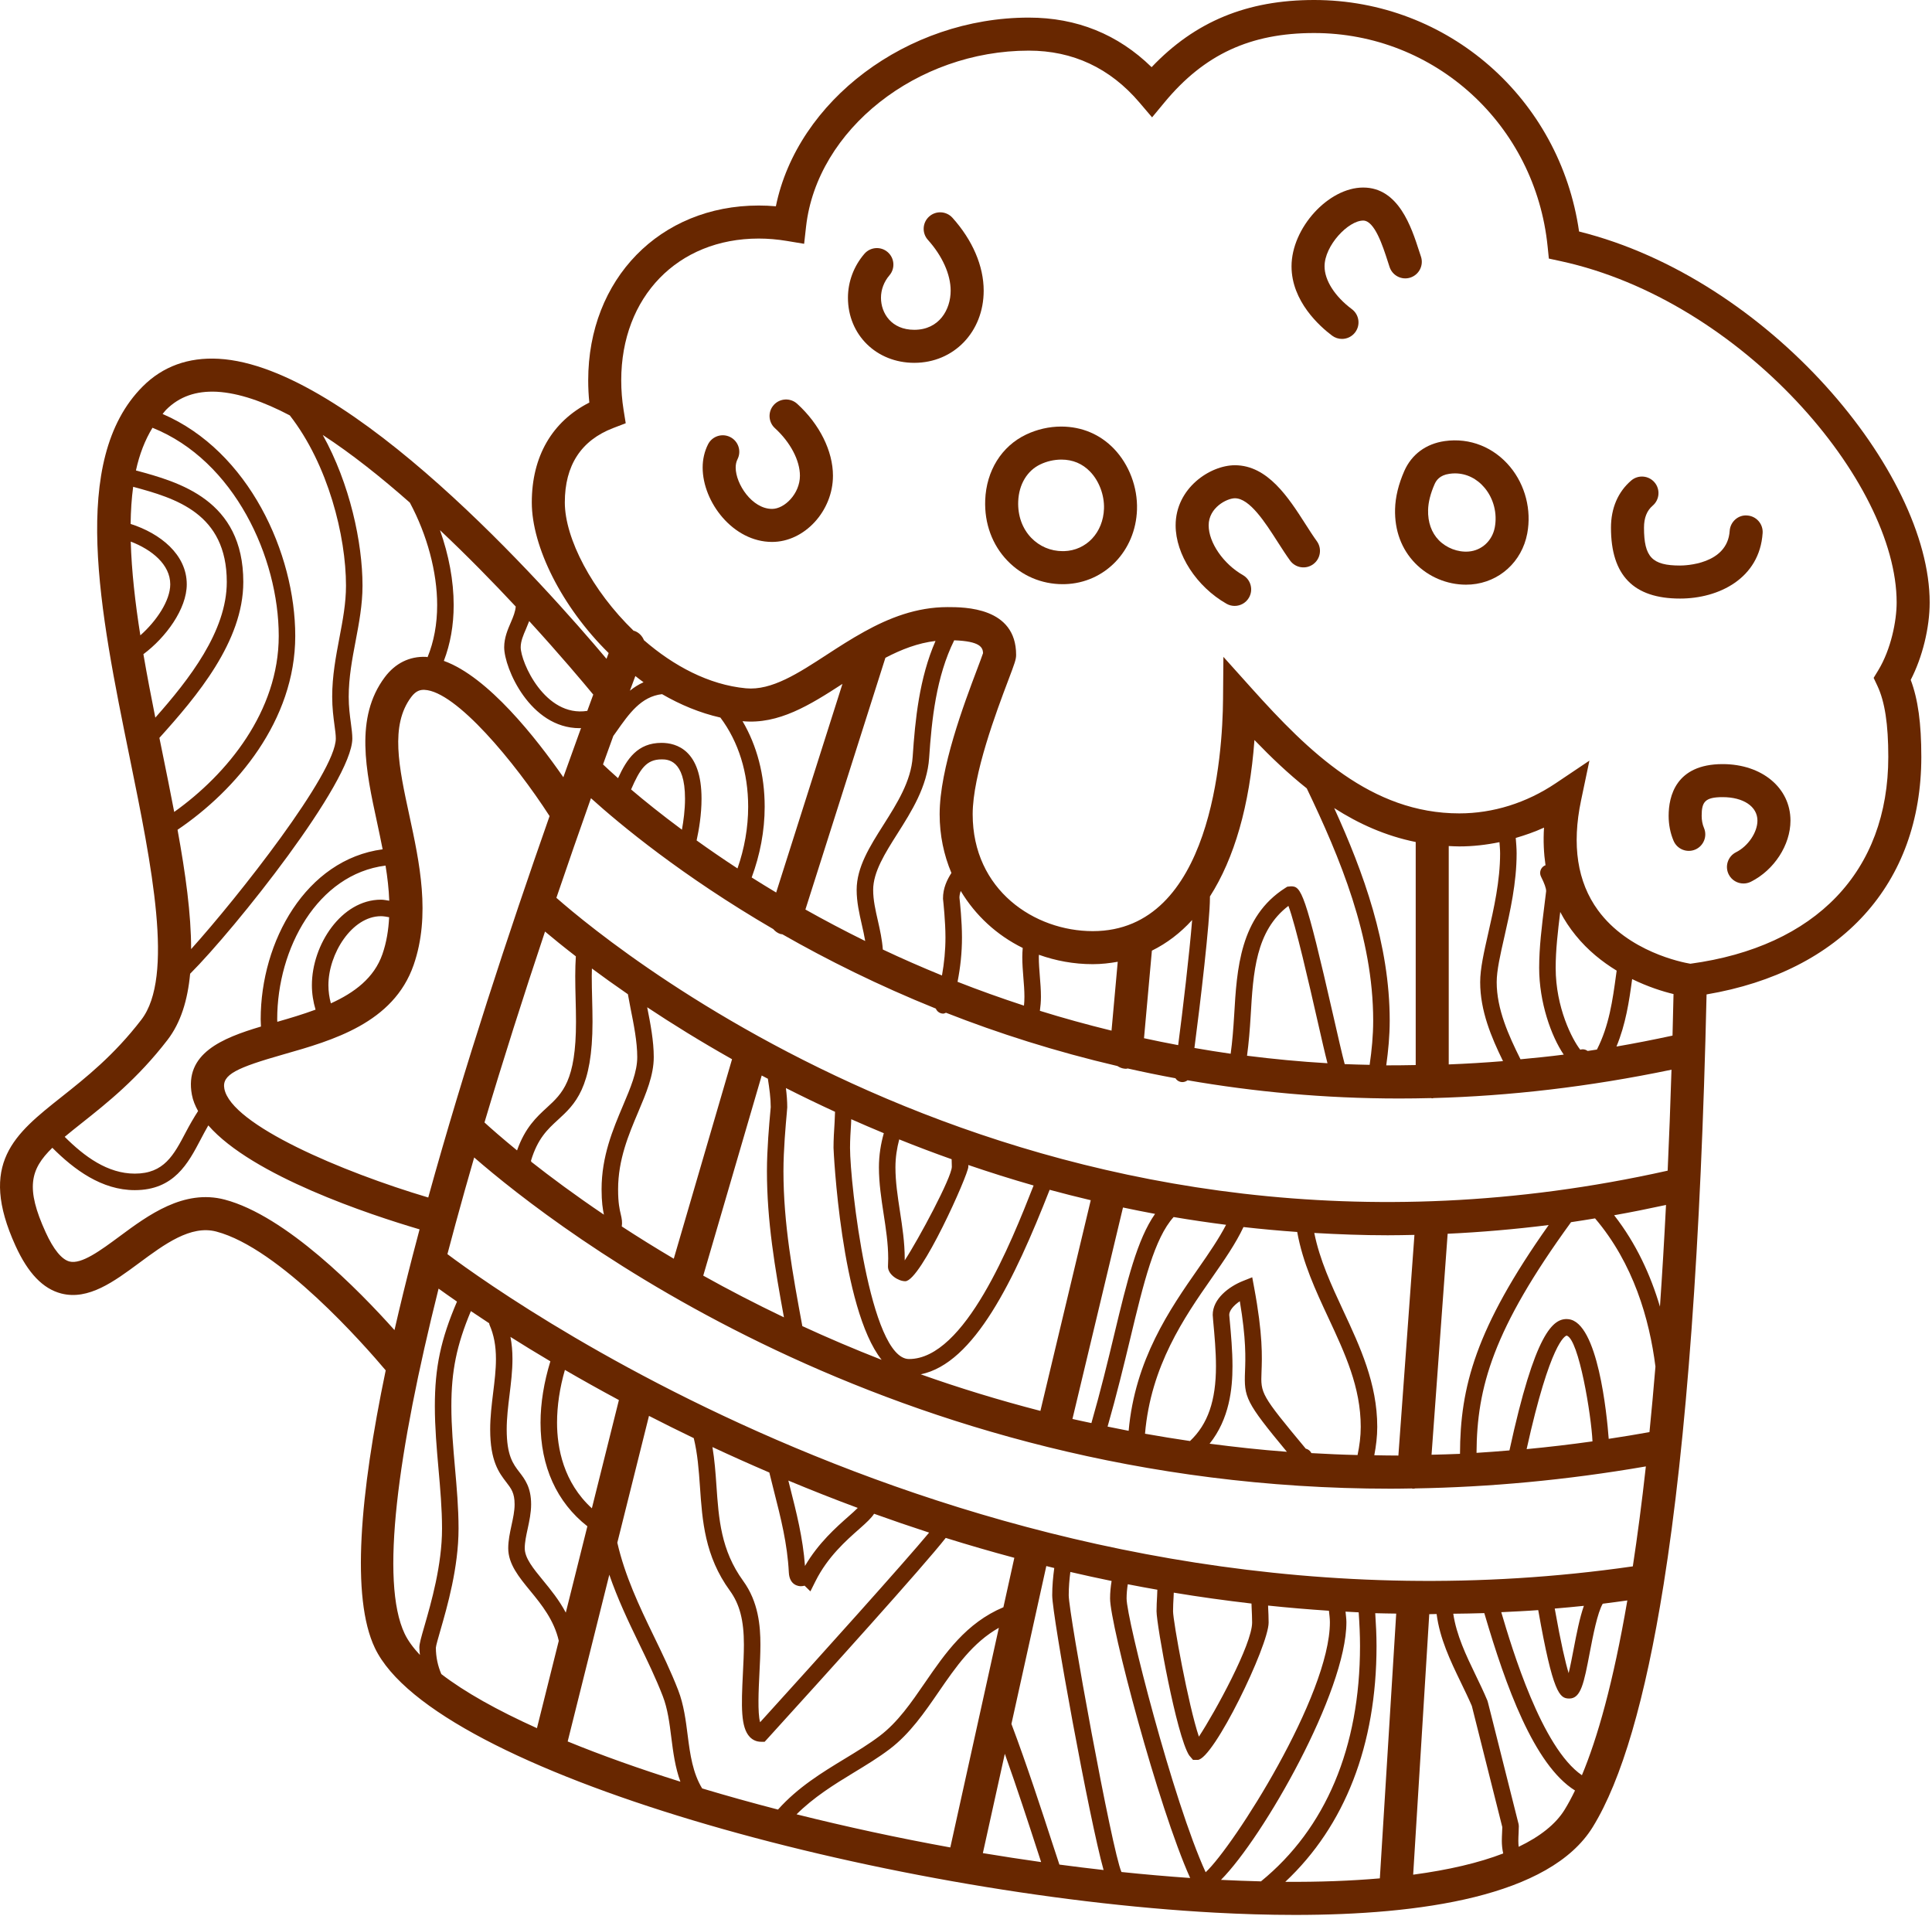<?xml version="1.0" encoding="UTF-8" standalone="no"?>
<!DOCTYPE svg PUBLIC "-//W3C//DTD SVG 1.1//EN" "http://www.w3.org/Graphics/SVG/1.1/DTD/svg11.dtd">
<svg width="100%" height="100%" viewBox="0 0 117 116" version="1.1" xmlns="http://www.w3.org/2000/svg" xmlns:xlink="http://www.w3.org/1999/xlink" xml:space="preserve" xmlns:serif="http://www.serif.com/" style="fill-rule:evenodd;clip-rule:evenodd;stroke-linejoin:round;stroke-miterlimit:1.414;">
    <g transform="matrix(1,0,0,1,-52.238,-9.944)">
        <g transform="matrix(1,0,0,1,165.933,84.364)">
            <path d="M0,-32.888C0.449,-31.933 0.658,-30.568 0.658,-28.592C0.658,-21.66 -3.727,-17.095 -11.328,-16.064C-11.834,-16.148 -15.09,-16.791 -16.926,-19.307C-18.172,-21.013 -18.516,-23.249 -17.947,-25.956L-17.442,-28.362L-19.483,-26.992C-21.261,-25.798 -23.279,-25.168 -25.32,-25.168C-30.65,-25.168 -34.449,-28.903 -37.885,-32.728L-39.607,-34.646L-39.629,-32.068C-39.656,-28.777 -40.309,-18.038 -47.518,-18.038C-51.044,-18.038 -54.791,-20.519 -54.791,-25.116C-54.791,-27.522 -53.342,-31.361 -52.645,-33.204C-52.237,-34.282 -52.16,-34.493 -52.16,-34.768C-52.16,-37.659 -55.283,-37.659 -56.311,-37.659C-58.204,-37.659 -59.861,-36.999 -61.363,-36.167C-61.365,-36.167 -61.367,-36.165 -61.369,-36.163C-62.154,-35.73 -62.898,-35.25 -63.607,-34.788C-65.348,-33.656 -66.965,-32.595 -68.523,-32.742C-70.772,-32.953 -72.912,-34.105 -74.697,-35.654C-74.799,-35.904 -74.993,-36.114 -75.266,-36.216C-75.284,-36.222 -75.303,-36.219 -75.322,-36.225C-77.828,-38.646 -79.49,-41.808 -79.49,-43.998C-79.49,-46.241 -78.505,-47.755 -76.561,-48.501L-75.802,-48.792L-75.931,-49.593C-76.026,-50.188 -76.074,-50.792 -76.074,-51.389C-76.074,-56.445 -72.651,-59.975 -67.749,-59.975C-67.188,-59.975 -66.612,-59.926 -66.038,-59.83L-64.998,-59.657L-64.88,-60.704C-64.216,-66.576 -58.165,-71.354 -51.393,-71.354C-48.723,-71.354 -46.47,-70.299 -44.697,-68.219L-43.926,-67.314L-43.167,-68.23C-40.764,-71.128 -37.972,-72.42 -34.115,-72.42C-26.791,-72.42 -20.711,-66.86 -19.972,-59.487L-19.898,-58.763L-19.187,-58.609C-8.227,-56.238 1.164,-45.263 1.164,-37.941C1.164,-36.81 0.82,-35.101 0.051,-33.833L-0.229,-33.374L0,-32.888ZM-18.943,35.161C-19.483,36.037 -20.431,36.786 -21.726,37.407C-21.738,37.297 -21.746,37.177 -21.746,37.045C-21.746,36.891 -21.738,36.741 -21.731,36.594C-21.724,36.442 -21.717,36.294 -21.717,36.153L-21.731,36.031C-23.605,28.58 -23.605,28.58 -23.617,28.561C-23.833,28.042 -24.084,27.522 -24.337,26.999C-24.911,25.811 -25.494,24.591 -25.687,23.294C-25.061,23.284 -24.437,23.28 -23.807,23.257C-23.793,23.301 -23.781,23.341 -23.768,23.387C-22.526,27.598 -20.811,32.439 -18.314,33.998C-18.526,34.436 -18.736,34.827 -18.943,35.161M-35.859,39.528C-32.252,36.144 -30.334,31.251 -30.334,25.244C-30.334,24.6 -30.368,23.932 -30.412,23.262C-29.992,23.278 -29.564,23.276 -29.142,23.286L-30.133,39.318C-31.877,39.469 -33.787,39.542 -35.859,39.528M-87.135,3.608C-86.824,3.833 -86.443,4.101 -86.02,4.394C-87.001,6.678 -87.361,8.38 -87.361,10.729C-87.361,12.009 -87.249,13.28 -87.141,14.51C-87.035,15.702 -86.926,16.936 -86.926,18.14C-86.926,20.352 -87.59,22.649 -87.986,24.022C-88.203,24.772 -88.299,25.112 -88.299,25.347C-88.299,25.497 -88.277,25.642 -88.265,25.79C-88.671,25.356 -88.988,24.926 -89.189,24.505C-90.686,21.362 -89.619,13.531 -87.135,3.608M-100.088,-1.782C-102.565,-2.432 -104.724,-0.837 -106.458,0.448C-107.592,1.286 -108.764,2.155 -109.488,1.966C-109.959,1.844 -110.459,1.231 -110.932,0.193C-112.143,-2.464 -111.88,-3.605 -110.525,-4.919C-109.206,-3.599 -107.539,-2.355 -105.532,-2.355C-103.155,-2.355 -102.301,-3.982 -101.547,-5.417C-101.396,-5.703 -101.244,-5.993 -101.08,-6.275C-98.408,-3.216 -91.295,-0.867 -88.286,0.02C-88.43,0.559 -88.572,1.095 -88.709,1.628C-88.709,1.63 -88.71,1.63 -88.71,1.632C-89.104,3.157 -89.471,4.657 -89.805,6.119C-91.973,3.694 -96.387,-0.808 -100.088,-1.782M-103.549,-11.454C-102.749,-12.495 -102.331,-13.853 -102.181,-15.458C-99.465,-18.173 -92.359,-27.076 -92.359,-29.703C-92.359,-29.967 -92.399,-30.28 -92.447,-30.641C-92.509,-31.101 -92.578,-31.621 -92.578,-32.229C-92.578,-33.396 -92.365,-34.519 -92.159,-35.604C-91.954,-36.685 -91.742,-37.802 -91.742,-38.956C-91.742,-41.564 -92.508,-45.132 -94.15,-48.083C-92.401,-46.941 -90.608,-45.515 -88.874,-43.984C-87.829,-42.038 -87.221,-39.781 -87.221,-37.782C-87.221,-36.624 -87.418,-35.57 -87.801,-34.63C-87.835,-34.632 -87.871,-34.644 -87.904,-34.646C-88.896,-34.685 -89.756,-34.262 -90.392,-33.415C-92.231,-30.962 -91.535,-27.742 -90.861,-24.626C-90.744,-24.085 -90.63,-23.54 -90.523,-22.993C-95.16,-22.378 -97.908,-17.427 -97.908,-12.703C-97.908,-12.554 -97.895,-12.409 -97.891,-12.261C-100.238,-11.563 -102.543,-10.63 -102.074,-8.13C-102.012,-7.795 -101.879,-7.466 -101.699,-7.144C-101.968,-6.729 -102.211,-6.304 -102.433,-5.882C-103.174,-4.47 -103.76,-3.355 -105.532,-3.355C-107.176,-3.355 -108.579,-4.386 -109.777,-5.583C-109.463,-5.846 -109.117,-6.122 -108.734,-6.425C-107.23,-7.617 -105.36,-9.101 -103.549,-11.454M-98.961,-39.18C-98.961,-44.156 -102.857,-45.231 -105.463,-45.933C-105.252,-46.907 -104.917,-47.77 -104.461,-48.518C-99.494,-46.527 -96.815,-40.652 -96.815,-35.912C-96.815,-31.353 -99.927,-27.548 -103.145,-25.256C-103.373,-26.451 -103.622,-27.679 -103.879,-28.941C-103.934,-29.205 -103.988,-29.474 -104.042,-29.741C-101.778,-32.253 -98.961,-35.576 -98.961,-39.18M-105.777,-41.626C-104.506,-41.14 -103.385,-40.238 -103.385,-39.039C-103.385,-38.046 -104.225,-36.808 -105.196,-35.949C-105.508,-37.921 -105.727,-39.842 -105.777,-41.626M-105.011,-34.808C-103.656,-35.817 -102.385,-37.542 -102.385,-39.039C-102.385,-40.853 -103.999,-42.123 -105.785,-42.695C-105.774,-43.48 -105.727,-44.234 -105.631,-44.943C-103.068,-44.251 -99.961,-43.343 -99.961,-39.18C-99.961,-36.192 -102.242,-33.279 -104.289,-30.966C-104.544,-32.243 -104.792,-33.531 -105.011,-34.808M-100.564,-50.699C-99.221,-50.624 -97.72,-50.096 -96.145,-49.267C-93.823,-46.288 -92.742,-41.96 -92.742,-38.956C-92.742,-37.896 -92.936,-36.872 -93.142,-35.79C-93.356,-34.659 -93.578,-33.491 -93.578,-32.229C-93.578,-31.556 -93.501,-30.976 -93.439,-30.509C-93.397,-30.199 -93.359,-29.93 -93.359,-29.703C-93.359,-27.613 -99.309,-20.07 -102.121,-16.95C-102.119,-19.064 -102.457,-21.51 -102.943,-24.175C-99.383,-26.583 -95.815,-30.794 -95.815,-35.912C-95.815,-40.911 -98.625,-47.107 -103.848,-49.353C-103.774,-49.436 -103.713,-49.53 -103.635,-49.608C-102.831,-50.411 -101.824,-50.759 -100.564,-50.699M-82.463,-37.693C-82.485,-37.394 -82.609,-37.079 -82.754,-36.745C-82.945,-36.304 -83.162,-35.804 -83.162,-35.227C-83.162,-33.968 -81.592,-30.328 -78.596,-30.328C-78.566,-30.328 -78.536,-30.337 -78.508,-30.337C-78.854,-29.381 -79.213,-28.388 -79.58,-27.357C-81.212,-29.708 -84.139,-33.441 -86.816,-34.402C-86.424,-35.423 -86.221,-36.554 -86.221,-37.782C-86.221,-39.255 -86.516,-40.815 -87.05,-42.318C-85.391,-40.754 -83.828,-39.156 -82.463,-37.693M-78.129,-31.375C-80.697,-30.972 -82.162,-34.337 -82.162,-35.227C-82.162,-35.597 -82.004,-35.962 -81.836,-36.348C-81.77,-36.499 -81.707,-36.654 -81.648,-36.812C-79.781,-34.771 -78.384,-33.108 -77.768,-32.361C-77.886,-32.04 -78.008,-31.707 -78.129,-31.375M-74.723,-33.109C-75.025,-32.974 -75.298,-32.798 -75.549,-32.597C-75.439,-32.894 -75.328,-33.189 -75.219,-33.485C-75.053,-33.359 -74.892,-33.228 -74.723,-33.109M-70.069,-30.97C-68.971,-29.502 -68.387,-27.64 -68.387,-25.569C-68.387,-24.304 -68.614,-23.032 -69.033,-21.835C-69.926,-22.419 -70.75,-22.986 -71.509,-23.531C-71.369,-24.167 -71.211,-25.095 -71.211,-26.057C-71.211,-28.998 -72.729,-29.438 -73.633,-29.438C-75.086,-29.438 -75.731,-28.47 -76.267,-27.3C-76.655,-27.645 -76.957,-27.923 -77.177,-28.133C-76.97,-28.708 -76.762,-29.282 -76.553,-29.857C-76.491,-29.944 -76.429,-30.028 -76.367,-30.116C-75.598,-31.212 -74.869,-32.245 -73.602,-32.388C-72.493,-31.745 -71.309,-31.251 -70.069,-30.97M-66.691,-20.376C-67.203,-20.683 -67.696,-20.987 -68.174,-21.288C-67.667,-22.656 -67.387,-24.115 -67.387,-25.569C-67.387,-27.493 -67.852,-29.261 -68.729,-30.753C-68.723,-30.751 -68.717,-30.75 -68.711,-30.749C-66.545,-30.548 -64.652,-31.726 -62.677,-33.009L-66.691,-20.376ZM-56.791,-25.116C-56.791,-23.847 -56.538,-22.648 -56.078,-21.561C-56.331,-21.164 -56.592,-20.654 -56.588,-19.999C-56.563,-19.775 -56.439,-18.603 -56.439,-17.659C-56.439,-16.871 -56.514,-16.115 -56.65,-15.353C-57.895,-15.861 -59.091,-16.386 -60.232,-16.925C-60.275,-17.521 -60.401,-18.095 -60.528,-18.654C-60.677,-19.304 -60.817,-19.919 -60.817,-20.534C-60.817,-21.62 -60.101,-22.752 -59.342,-23.95C-58.498,-25.282 -57.542,-26.791 -57.427,-28.531C-57.273,-30.833 -57.003,-33.441 -55.91,-35.648C-54.341,-35.593 -54.176,-35.218 -54.162,-34.873C-54.22,-34.695 -54.376,-34.282 -54.516,-33.911C-55.311,-31.806 -56.791,-27.887 -56.791,-25.116M-51.721,-15.23C-51.689,-14.841 -51.657,-14.453 -51.657,-14.066C-51.657,-13.874 -51.666,-13.697 -51.684,-13.527C-53.074,-13.983 -54.419,-14.463 -55.707,-14.97C-55.532,-15.859 -55.439,-16.74 -55.439,-17.659C-55.439,-18.63 -55.558,-19.781 -55.592,-20.065C-55.592,-20.193 -55.563,-20.328 -55.514,-20.471C-54.629,-18.992 -53.332,-17.794 -51.76,-17.02C-51.775,-16.836 -51.786,-16.654 -51.786,-16.47C-51.786,-16.057 -51.754,-15.644 -51.721,-15.23M-46.382,-12.013C-47.875,-12.379 -49.325,-12.779 -50.721,-13.214C-50.683,-13.484 -50.657,-13.761 -50.657,-14.066C-50.657,-14.48 -50.689,-14.895 -50.724,-15.31C-50.754,-15.697 -50.786,-16.083 -50.786,-16.47C-50.786,-16.516 -50.781,-16.562 -50.779,-16.607C-49.768,-16.245 -48.673,-16.038 -47.518,-16.038C-46.994,-16.038 -46.494,-16.097 -46.006,-16.183L-46.382,-12.013ZM-42.346,-11.135C-43.045,-11.265 -43.734,-11.406 -44.415,-11.554L-43.938,-16.856C-43.037,-17.3 -42.221,-17.919 -41.5,-18.711C-41.666,-16.667 -42.07,-13.228 -42.346,-11.135M-34.559,-26.683C-32.557,-22.508 -30.536,-17.697 -30.536,-12.618C-30.536,-11.716 -30.623,-10.824 -30.751,-9.942C-31.256,-9.954 -31.763,-9.964 -32.262,-9.986C-32.407,-10.523 -32.682,-11.725 -32.95,-12.903C-34.668,-20.441 -34.899,-20.752 -35.514,-20.752L-35.737,-20.73L-35.86,-20.652C-38.607,-18.904 -38.793,-15.74 -38.955,-12.949C-39.004,-12.127 -39.065,-11.355 -39.167,-10.614C-39.91,-10.718 -40.638,-10.84 -41.362,-10.964C-41.008,-13.648 -40.423,-18.622 -40.423,-20.057L-40.423,-20.137C-38.952,-22.437 -38.018,-25.636 -37.727,-29.611C-36.723,-28.567 -35.676,-27.57 -34.559,-26.683M-27.961,-9.929C-28.558,-9.921 -29.158,-9.906 -29.745,-9.911C-29.621,-10.805 -29.536,-11.707 -29.536,-12.618C-29.536,-17.245 -31.127,-21.605 -32.898,-25.49C-31.402,-24.53 -29.773,-23.801 -27.961,-23.435L-27.961,-9.929ZM-22.889,-23.426C-22.875,-23.2 -22.85,-22.978 -22.85,-22.748C-22.85,-21.074 -23.229,-19.406 -23.564,-17.935C-23.828,-16.771 -24.057,-15.765 -24.057,-14.949C-24.057,-13.22 -23.385,-11.618 -22.674,-10.166C-23.785,-10.074 -24.879,-10.011 -25.961,-9.967L-25.961,-23.191C-25.748,-23.181 -25.537,-23.168 -25.32,-23.168C-24.502,-23.168 -23.689,-23.261 -22.889,-23.426M-15.82,-15.439C-16.037,-13.836 -16.249,-12.316 -16.986,-10.868C-17.174,-10.839 -17.361,-10.81 -17.549,-10.782C-17.628,-10.839 -17.721,-10.879 -17.828,-10.883C-17.888,-10.885 -17.943,-10.876 -17.996,-10.859C-18.482,-11.474 -19.485,-13.413 -19.485,-15.812C-19.485,-16.894 -19.355,-18.019 -19.209,-19.199C-18.948,-18.7 -18.637,-18.227 -18.273,-17.781C-17.537,-16.872 -16.666,-16.179 -15.791,-15.646C-15.801,-15.578 -15.812,-15.507 -15.82,-15.439M-12.409,-11.712C-13.553,-11.466 -14.686,-11.242 -15.804,-11.05C-15.244,-12.399 -15.036,-13.782 -14.854,-15.134C-13.899,-14.668 -13.004,-14.384 -12.348,-14.228C-12.367,-13.377 -12.387,-12.534 -12.409,-11.712M-13.17,4.699C-13.729,2.809 -14.6,0.885 -15.944,-0.835C-14.906,-1.019 -13.858,-1.23 -12.803,-1.458C-12.913,0.712 -13.035,2.762 -13.17,4.699M-26.027,0.286C-24.027,0.192 -21.987,0.018 -19.908,-0.242C-24.35,6.033 -25.268,9.58 -25.279,13.613C-25.859,13.641 -26.428,13.65 -27.002,13.667L-26.027,0.286ZM-32.345,4.952C-33.08,3.374 -33.775,1.868 -34.104,0.237C-32.644,0.321 -31.166,0.378 -29.654,0.378C-29.119,0.378 -28.578,0.366 -28.038,0.355L-29.01,13.716C-29.502,13.718 -29.982,13.704 -30.469,13.698C-30.362,13.135 -30.29,12.563 -30.29,11.977C-30.29,9.359 -31.334,7.118 -32.345,4.952M-45.242,6.607C-44.436,3.243 -43.779,0.551 -42.621,-0.726C-41.58,-0.55 -40.52,-0.394 -39.445,-0.256C-39.873,0.571 -40.464,1.438 -41.133,2.395C-42.863,4.872 -44.959,7.909 -45.345,12.218C-45.773,12.136 -46.198,12.051 -46.621,11.963C-46.069,10.034 -45.631,8.226 -45.242,6.607M-45.688,-1.304C-45.047,-1.169 -44.401,-1.038 -43.746,-0.917C-44.822,0.618 -45.434,3.116 -46.215,6.374C-46.604,8.001 -47.046,9.818 -47.601,11.75C-47.982,11.667 -48.372,11.589 -48.749,11.501L-45.688,-1.304ZM-50.129,-2.376C-49.313,-2.154 -48.482,-1.945 -47.64,-1.745L-50.689,11.012C-53.229,10.354 -55.653,9.61 -57.938,8.797C-54.696,8.143 -52.27,3.077 -50.129,-2.376M-60.184,-0.919C-60.047,-0.031 -59.906,0.887 -59.906,1.79C-59.906,1.942 -59.911,2.094 -59.92,2.279C-59.92,2.765 -59.287,3.16 -58.874,3.16C-57.932,3.16 -55.053,-3.304 -55.053,-3.773C-55.053,-3.808 -55.055,-3.842 -55.055,-3.877C-53.773,-3.441 -52.46,-3.023 -51.101,-2.636C-52.47,0.848 -55.262,7.872 -58.646,7.872C-61.02,7.872 -62.218,-2.759 -62.218,-4.918C-62.218,-5.402 -62.186,-5.896 -62.155,-6.388C-62.149,-6.476 -62.149,-6.562 -62.145,-6.65C-61.501,-6.365 -60.843,-6.081 -60.172,-5.803C-60.354,-5.155 -60.468,-4.48 -60.468,-3.732C-60.468,-2.777 -60.323,-1.832 -60.184,-0.919M-56.064,-4.226C-56.063,-4.201 -56.063,-4.179 -56.063,-4.154C-56.058,-4.029 -56.053,-3.9 -56.053,-3.773C-56.054,-3.136 -58.069,0.624 -58.907,1.9C-58.907,1.864 -58.906,1.827 -58.906,1.79C-58.906,0.811 -59.053,-0.145 -59.195,-1.07C-59.335,-1.988 -59.468,-2.853 -59.468,-3.732C-59.468,-4.345 -59.378,-4.898 -59.239,-5.427C-58.211,-5.013 -57.153,-4.612 -56.064,-4.226M-65.107,5.878C-65.699,2.686 -66.25,-0.34 -66.25,-3.504C-66.25,-4.802 -66.11,-6.332 -66.051,-6.986C-66.031,-7.199 -66.02,-7.335 -66.02,-7.368C-66.02,-7.75 -66.053,-8.144 -66.101,-8.536C-65.148,-8.052 -64.154,-7.573 -63.126,-7.099C-63.137,-6.882 -63.14,-6.669 -63.153,-6.451C-63.186,-5.938 -63.218,-5.422 -63.218,-4.918C-63.218,-4.802 -62.773,4.821 -60.304,7.92C-61.985,7.264 -63.586,6.579 -65.107,5.878M-67.567,-9.296C-67.445,-9.231 -67.318,-9.165 -67.194,-9.101C-67.102,-8.515 -67.02,-7.921 -67.02,-7.38C-67.021,-7.341 -67.032,-7.234 -67.047,-7.076C-67.107,-6.409 -67.25,-4.848 -67.25,-3.504C-67.25,-0.49 -66.767,2.37 -66.22,5.348C-67.962,4.514 -69.595,3.667 -71.107,2.822L-67.567,-9.296ZM-76.104,-0.9C-76.172,-1.184 -76.264,-1.573 -76.264,-2.404C-76.264,-4.206 -75.62,-5.728 -75.051,-7.072C-74.564,-8.223 -74.104,-9.31 -74.104,-10.411C-74.104,-11.386 -74.302,-12.42 -74.502,-13.428C-73,-12.431 -71.285,-11.366 -69.363,-10.282L-72.892,1.797C-74.018,1.132 -75.067,0.478 -76.041,-0.157C-76.003,-0.407 -76.036,-0.618 -76.104,-0.9M-81.522,-4.072C-81.531,-4.092 -81.527,-4.117 -81.539,-4.136C-81.13,-5.491 -80.533,-6.038 -79.904,-6.615C-78.876,-7.556 -77.813,-8.531 -77.813,-12.545C-77.813,-13.005 -77.824,-13.47 -77.836,-13.937C-77.848,-14.396 -77.859,-14.857 -77.859,-15.314C-77.859,-15.483 -77.852,-15.62 -77.849,-15.775C-77.198,-15.291 -76.47,-14.769 -75.67,-14.218C-75.619,-13.945 -75.57,-13.673 -75.515,-13.392C-75.313,-12.382 -75.104,-11.338 -75.104,-10.411C-75.104,-9.513 -75.507,-8.562 -75.973,-7.462C-76.578,-6.031 -77.264,-4.409 -77.264,-2.404C-77.264,-1.632 -77.19,-1.183 -77.122,-0.87C-78.885,-2.06 -80.354,-3.152 -81.522,-4.072M-80.689,-18.013C-80.209,-17.609 -79.59,-17.105 -78.822,-16.511C-78.845,-16.147 -78.859,-15.759 -78.859,-15.314C-78.859,-14.848 -78.848,-14.379 -78.836,-13.911C-78.824,-13.453 -78.813,-12.997 -78.813,-12.545C-78.813,-8.97 -79.632,-8.22 -80.579,-7.351C-81.202,-6.781 -81.895,-6.14 -82.383,-4.761C-83.297,-5.508 -83.963,-6.094 -84.355,-6.453C-83.24,-10.195 -82.004,-14.08 -80.689,-18.013M-34.277,13.569C-34.346,13.436 -34.465,13.333 -34.617,13.302C-37.352,10.018 -37.349,9.954 -37.299,8.659C-37.264,7.757 -37.211,6.395 -37.75,3.52L-37.861,2.922L-38.427,3.147C-39.27,3.485 -40.254,4.223 -40.254,5.197L-40.227,5.553C-40.143,6.462 -40.057,7.402 -40.057,8.306C-40.057,10.393 -40.548,11.816 -41.629,12.837C-42.551,12.702 -43.457,12.554 -44.354,12.394C-44.006,8.294 -41.984,5.358 -40.313,2.968C-39.541,1.863 -38.854,0.866 -38.391,-0.12C-37.322,0.001 -36.236,0.1 -35.137,0.178C-34.804,2.04 -34.017,3.731 -33.251,5.374C-32.242,7.538 -31.29,9.581 -31.29,11.977C-31.29,12.561 -31.366,13.13 -31.483,13.685C-32.427,13.663 -33.355,13.622 -34.277,13.569M-39.23,5.462L-39.254,5.197C-39.254,4.946 -38.997,4.63 -38.613,4.371C-38.223,6.683 -38.268,7.835 -38.298,8.62C-38.358,10.19 -38.281,10.45 -35.762,13.489C-37.359,13.371 -38.913,13.198 -40.443,12.999C-39.238,11.492 -39.057,9.661 -39.057,8.306C-39.057,7.356 -39.145,6.393 -39.23,5.462M-21.244,13.327C-19.807,6.831 -18.91,6.471 -18.819,6.453C-18.083,6.659 -17.324,11.297 -17.256,12.858C-18.602,13.047 -19.931,13.202 -21.244,13.327M-13.805,12.297C-14.634,12.446 -15.456,12.581 -16.273,12.704C-16.385,11.214 -16.932,5.643 -18.712,5.459C-19.65,5.36 -20.738,6.29 -22.284,13.405C-22.952,13.46 -23.619,13.514 -24.278,13.553C-24.257,9.594 -23.283,6.087 -18.554,-0.415C-18.072,-0.484 -17.585,-0.566 -17.1,-0.645C-14.777,2.084 -13.807,5.452 -13.443,8.329C-13.558,9.716 -13.679,11.038 -13.805,12.297M-38.176,-10.493C-38.07,-11.279 -38.004,-12.089 -37.957,-12.89C-37.803,-15.541 -37.655,-18.054 -35.67,-19.567C-35.23,-18.407 -34.397,-14.753 -33.925,-12.681C-33.64,-11.429 -33.449,-10.594 -33.304,-10.039C-34.97,-10.137 -36.592,-10.292 -38.176,-10.493M-66.869,-18.163C-66.754,-18.034 -66.617,-17.923 -66.439,-17.867C-66.398,-17.854 -66.357,-17.855 -66.316,-17.847C-63.615,-16.304 -60.512,-14.755 -57.025,-13.349C-56.97,-13.219 -56.865,-13.111 -56.719,-13.066C-56.67,-13.051 -56.62,-13.044 -56.571,-13.044C-56.512,-13.044 -56.463,-13.078 -56.408,-13.097C-53.247,-11.855 -49.775,-10.746 -46.025,-9.87C-45.895,-9.786 -45.75,-9.724 -45.585,-9.708C-45.555,-9.706 -45.524,-9.704 -45.494,-9.704C-45.463,-9.704 -45.435,-9.718 -45.403,-9.722C-44.457,-9.509 -43.494,-9.31 -42.512,-9.13C-42.439,-9.017 -42.326,-8.932 -42.184,-8.906C-42.152,-8.9 -42.122,-8.897 -42.092,-8.897C-41.975,-8.897 -41.865,-8.939 -41.778,-9.008C-37.782,-8.316 -33.511,-7.904 -28.964,-7.904C-28.327,-7.904 -27.684,-7.913 -27.035,-7.929C-27.01,-7.927 -26.987,-7.914 -26.961,-7.914C-26.931,-7.914 -26.905,-7.929 -26.876,-7.931C-22.324,-8.055 -17.513,-8.597 -12.471,-9.648C-12.537,-7.519 -12.615,-5.476 -12.703,-3.534C-49.932,4.792 -76.267,-16.773 -80.001,-20.056C-79.318,-22.064 -78.619,-24.078 -77.907,-26.087C-76.15,-24.501 -72.399,-21.384 -66.869,-18.163M-72.398,-24.181C-73.642,-25.103 -74.673,-25.933 -75.477,-26.617C-74.943,-27.841 -74.563,-28.438 -73.633,-28.438C-73.281,-28.438 -72.211,-28.438 -72.211,-26.057C-72.211,-25.384 -72.302,-24.71 -72.398,-24.181M-96.517,-10.578C-93.555,-11.421 -89.869,-12.472 -88.647,-15.986C-87.599,-19.001 -88.294,-22.214 -88.906,-25.049C-89.538,-27.97 -90.084,-30.492 -88.792,-32.214C-88.492,-32.615 -88.22,-32.656 -87.99,-32.648C-86.076,-32.566 -82.514,-28.261 -80.413,-25.005C-82.867,-18.015 -85.588,-9.769 -87.761,-1.909C-92.947,-3.449 -99.697,-6.306 -100.109,-8.499C-100.27,-9.355 -99.352,-9.769 -96.517,-10.578M-93.658,-13.665C-93.754,-14.019 -93.807,-14.386 -93.807,-14.766C-93.807,-16.657 -92.387,-18.943 -90.623,-18.943C-90.461,-18.943 -90.295,-18.911 -90.129,-18.88C-90.168,-18.116 -90.285,-17.365 -90.536,-16.644C-91.038,-15.201 -92.237,-14.31 -93.658,-13.665M-96.908,-12.703C-96.908,-16.993 -94.465,-21.488 -90.347,-22.007C-90.23,-21.292 -90.148,-20.582 -90.122,-19.88C-90.289,-19.904 -90.457,-19.943 -90.623,-19.943C-93.018,-19.943 -94.807,-17.21 -94.807,-14.766C-94.807,-14.253 -94.727,-13.759 -94.585,-13.284C-95.345,-13.003 -96.133,-12.767 -96.902,-12.548C-96.902,-12.6 -96.908,-12.65 -96.908,-12.703M-41.682,31.868L-41.447,32.145L-41.171,32.145C-40.215,32.145 -36.868,25.229 -36.868,23.829C-36.868,23.52 -36.883,23.21 -36.898,22.907C-36.899,22.87 -36.9,22.837 -36.901,22.8C-35.688,22.928 -34.457,23.031 -33.216,23.114C-33.191,23.345 -33.158,23.576 -33.158,23.809C-33.158,28.251 -38.998,37.38 -40.682,38.948C-42.66,34.63 -45.47,23.608 -45.47,22.372C-45.47,22.075 -45.441,21.79 -45.398,21.509C-44.807,21.626 -44.208,21.735 -43.607,21.841C-43.613,21.969 -43.615,22.093 -43.622,22.224C-43.639,22.526 -43.656,22.835 -43.656,23.14C-43.656,23.965 -42.449,30.675 -41.682,31.868M-37.906,22.678C-37.902,22.772 -37.901,22.86 -37.896,22.956C-37.883,23.243 -37.868,23.536 -37.868,23.829C-37.868,25.143 -40.105,29.237 -41.091,30.737C-41.73,28.841 -42.656,23.75 -42.656,23.14C-42.656,22.853 -42.64,22.563 -42.624,22.28C-42.619,22.19 -42.618,22.106 -42.613,22.018C-41.073,22.275 -39.5,22.491 -37.906,22.678M-52.844,31.775C-52.111,33.827 -51.39,36.042 -50.925,37.473C-50.807,37.837 -50.718,38.109 -50.645,38.332C-51.822,38.165 -53,37.985 -54.174,37.79L-52.844,31.775ZM-65.953,15.231C-64.6,15.794 -63.202,16.35 -61.75,16.887C-61.898,17.036 -62.109,17.225 -62.3,17.393C-63.045,18.051 -64.135,19.011 -64.946,20.401C-65.07,18.704 -65.471,17.132 -65.859,15.608C-65.891,15.483 -65.922,15.356 -65.953,15.231M-67.105,14.744C-67.016,15.116 -66.922,15.485 -66.828,15.855C-66.407,17.505 -66.011,19.065 -65.924,20.794C-65.885,21.588 -65.311,21.628 -65.197,21.628C-65.116,21.628 -65.042,21.615 -64.969,21.596L-64.618,21.94L-64.311,21.326C-63.573,19.849 -62.455,18.863 -61.638,18.143C-61.225,17.778 -60.932,17.507 -60.761,17.241C-59.674,17.632 -58.564,18.012 -57.428,18.382C-58.887,20.142 -63.995,25.824 -67.664,29.865C-67.824,29.303 -67.752,27.862 -67.707,26.948C-67.676,26.338 -67.645,25.723 -67.645,25.166C-67.645,24.038 -67.764,22.579 -68.688,21.308C-70.039,19.45 -70.17,17.547 -70.309,15.532C-70.361,14.765 -70.42,13.981 -70.55,13.202C-69.446,13.718 -68.295,14.233 -67.105,14.744M-76.796,20.933C-76.299,22.375 -75.658,23.732 -75.018,25.051C-74.509,26.102 -73.98,27.19 -73.558,28.284C-73.26,29.052 -73.153,29.9 -73.04,30.797C-72.927,31.692 -72.807,32.604 -72.49,33.465C-74.963,32.688 -77.264,31.87 -79.317,31.028L-76.796,20.933ZM-78.124,17.999L-79.431,23.227C-79.836,22.462 -80.355,21.829 -80.807,21.278C-81.402,20.553 -81.917,19.926 -81.917,19.328C-81.917,18.968 -81.832,18.573 -81.741,18.155C-81.639,17.678 -81.531,17.186 -81.531,16.67C-81.531,15.643 -81.909,15.153 -82.242,14.719C-82.62,14.228 -83.01,13.721 -83.01,12.133C-83.01,11.439 -82.922,10.723 -82.837,10.031C-82.751,9.325 -82.661,8.594 -82.661,7.872C-82.661,7.387 -82.701,6.946 -82.783,6.532C-82.045,6.999 -81.237,7.493 -80.365,8.01C-80.751,9.266 -80.961,10.536 -80.961,11.728C-80.961,14.384 -79.977,16.546 -78.124,17.999M-77.852,16.911C-79.566,15.348 -79.961,13.264 -79.961,11.728C-79.961,10.706 -79.798,9.616 -79.485,8.53C-78.473,9.118 -77.381,9.729 -76.215,10.356L-77.852,16.911ZM-86.969,26.948C-87.178,26.463 -87.299,25.919 -87.299,25.35C-87.293,25.226 -87.15,24.734 -87.025,24.3C-86.614,22.876 -85.926,20.493 -85.926,18.14C-85.926,16.891 -86.037,15.636 -86.145,14.422C-86.251,13.215 -86.361,11.966 -86.361,10.729C-86.361,8.594 -86.041,7.026 -85.179,4.969C-84.836,5.202 -84.467,5.446 -84.071,5.705C-84.064,5.738 -84.064,5.772 -84.05,5.803C-83.785,6.41 -83.661,7.067 -83.661,7.872C-83.661,8.534 -83.743,9.202 -83.83,9.909C-83.918,10.632 -84.01,11.378 -84.01,12.133C-84.01,14.061 -83.47,14.763 -83.035,15.329C-82.732,15.723 -82.531,15.984 -82.531,16.67C-82.531,17.08 -82.623,17.499 -82.719,17.943C-82.816,18.394 -82.917,18.86 -82.917,19.328C-82.917,20.286 -82.268,21.076 -81.58,21.913C-80.899,22.741 -80.141,23.682 -79.856,24.934L-81.178,30.224C-83.574,29.144 -85.55,28.04 -86.969,26.948M-71.174,33.872C-71.739,32.942 -71.9,31.841 -72.048,30.672C-72.164,29.755 -72.283,28.805 -72.625,27.922C-73.063,26.79 -73.6,25.684 -74.119,24.614C-74.981,22.838 -75.852,20.997 -76.311,18.993L-74.393,11.314C-73.525,11.76 -72.617,12.21 -71.682,12.661C-71.451,13.604 -71.377,14.577 -71.306,15.601C-71.164,17.669 -71.017,19.805 -69.496,21.896C-68.9,22.718 -68.645,23.694 -68.645,25.166C-68.645,25.708 -68.676,26.305 -68.705,26.898C-68.806,28.912 -68.84,30.176 -68.289,30.755C-68.106,30.946 -67.871,31.047 -67.609,31.047L-67.388,31.047L-67.238,30.883C-63.613,26.894 -57.783,20.44 -56.422,18.703C-55.071,19.126 -53.685,19.527 -52.268,19.908L-52.93,22.901C-55.181,23.849 -56.451,25.679 -57.674,27.46C-58.523,28.696 -59.326,29.864 -60.422,30.694C-61.063,31.18 -61.773,31.612 -62.526,32.069C-63.93,32.921 -65.373,33.802 -66.581,35.153C-68.158,34.744 -69.695,34.316 -71.174,33.872M-65.457,35.44C-64.416,34.406 -63.2,33.647 -62.008,32.924C-61.232,32.453 -60.5,32.008 -59.817,31.491C-58.594,30.563 -57.707,29.272 -56.85,28.026C-55.798,26.495 -54.789,25.042 -53.205,24.145L-56.145,37.446C-59.332,36.868 -62.463,36.189 -65.457,35.44M-49.539,38.484C-49.633,38.21 -49.799,37.7 -49.974,37.164C-50.555,35.376 -51.533,32.374 -52.444,29.968L-50.331,20.407C-50.171,20.448 -50.01,20.487 -49.85,20.526C-49.923,21.065 -49.974,21.614 -49.974,22.177C-49.974,23.454 -47.715,35.788 -46.863,38.813C-47.754,38.713 -48.646,38.603 -49.539,38.484M-45.78,38.933C-46.344,37.704 -48.974,23.29 -48.974,22.177C-48.974,21.688 -48.934,21.223 -48.876,20.765C-48.053,20.958 -47.218,21.137 -46.377,21.311C-46.433,21.657 -46.47,22.007 -46.47,22.372C-46.47,23.957 -43.564,34.983 -41.62,39.296C-42.994,39.2 -44.383,39.079 -45.78,38.933M-31.334,25.244C-31.334,31.393 -33.414,36.307 -37.332,39.5C-38.12,39.479 -38.924,39.452 -39.754,39.409C-37.184,36.821 -32.158,28.007 -32.158,23.809C-32.158,23.594 -32.193,23.382 -32.211,23.167C-31.945,23.182 -31.681,23.197 -31.414,23.21C-31.367,23.897 -31.334,24.583 -31.334,25.244M-22.662,37.81C-24.133,38.378 -25.966,38.807 -28.115,39.095L-27.141,23.321C-26.993,23.321 -26.843,23.313 -26.695,23.312C-26.503,24.801 -25.864,26.136 -25.237,27.433C-24.992,27.94 -24.749,28.442 -24.562,28.878C-24.543,28.954 -22.896,35.505 -22.717,36.214C-22.719,36.319 -22.725,36.43 -22.73,36.546C-22.738,36.708 -22.746,36.875 -22.746,37.045C-22.746,37.278 -22.723,37.542 -22.662,37.81M-14.813,20.426C-52.393,25.841 -82.371,4.684 -86.6,1.52C-86.435,0.893 -86.264,0.257 -86.09,-0.385C-86.088,-0.391 -86.084,-0.395 -86.082,-0.401C-86.08,-0.406 -86.082,-0.411 -86.081,-0.415C-85.732,-1.697 -85.363,-3.005 -84.979,-4.333C-79.974,0.018 -59.801,15.723 -29.478,15.723C-29.055,15.723 -28.626,15.715 -28.199,15.708C-28.183,15.71 -28.17,15.719 -28.153,15.721C-28.129,15.722 -28.105,15.723 -28.08,15.723C-28.048,15.723 -28.021,15.709 -27.989,15.706C-23.541,15.63 -18.879,15.213 -14.023,14.374C-14.27,16.6 -14.535,18.606 -14.813,20.426M-19.542,22.981C-18.955,22.931 -18.368,22.88 -17.777,22.816C-18.033,23.546 -18.221,24.509 -18.402,25.458C-18.489,25.913 -18.595,26.466 -18.699,26.891C-18.883,26.296 -19.157,25.145 -19.542,22.981M-17.896,33.073C-20.327,31.413 -22.123,25.427 -22.78,23.2C-22.036,23.163 -21.293,23.132 -20.541,23.075C-19.65,28.137 -19.24,28.422 -18.674,28.429C-18.67,28.43 -18.667,28.43 -18.664,28.43C-17.953,28.43 -17.774,27.497 -17.42,25.645C-17.223,24.614 -16.957,23.24 -16.635,22.688C-16.141,22.628 -15.642,22.557 -15.145,22.489C-16.004,27.502 -16.964,30.848 -17.896,33.073M-20.1,-22.025C-20.116,-22.019 -20.133,-22.019 -20.148,-22.011C-20.396,-21.888 -20.496,-21.587 -20.373,-21.34C-20.166,-20.927 -20.061,-20.637 -20.062,-20.459L-20.161,-19.651C-20.328,-18.316 -20.485,-17.056 -20.485,-15.812C-20.485,-13.726 -19.756,-11.675 -18.997,-10.561C-19.881,-10.445 -20.748,-10.363 -21.615,-10.279C-22.332,-11.717 -23.057,-13.312 -23.057,-14.949C-23.057,-15.654 -22.84,-16.608 -22.588,-17.712C-22.242,-19.236 -21.85,-20.961 -21.85,-22.748C-21.85,-23.063 -21.879,-23.371 -21.903,-23.681C-21.322,-23.852 -20.748,-24.05 -20.191,-24.306C-20.242,-23.507 -20.205,-22.749 -20.1,-22.025M-57.041,-35.609C-58.024,-33.359 -58.275,-30.835 -58.424,-28.597C-58.523,-27.112 -59.369,-25.777 -60.186,-24.485C-61.025,-23.161 -61.817,-21.911 -61.817,-20.534C-61.817,-19.806 -61.658,-19.107 -61.504,-18.431C-61.426,-18.093 -61.354,-17.765 -61.299,-17.44C-62.577,-18.07 -63.783,-18.708 -64.92,-19.347L-60.076,-34.589C-59.11,-35.095 -58.107,-35.484 -57.041,-35.609M3.164,-37.941C3.164,-45.83 -6.56,-57.536 -18.068,-60.402C-19.223,-68.443 -25.999,-74.42 -34.115,-74.42C-38.168,-74.42 -41.323,-73.122 -43.955,-70.353C-45.994,-72.345 -48.491,-73.354 -51.393,-73.354C-58.77,-73.354 -65.408,-68.315 -66.709,-61.929C-67.058,-61.96 -67.405,-61.975 -67.749,-61.975C-73.732,-61.975 -78.074,-57.523 -78.074,-51.389C-78.074,-50.943 -78.052,-50.492 -78.006,-50.044C-80.261,-48.897 -81.49,-46.778 -81.49,-43.998C-81.49,-41.323 -79.678,-37.673 -76.835,-34.876C-76.879,-34.759 -76.922,-34.646 -76.966,-34.527C-80.64,-38.891 -92.508,-52.255 -100.453,-52.695C-102.291,-52.796 -103.837,-52.234 -105.049,-51.022C-109.512,-46.559 -107.645,-37.4 -105.839,-28.54C-104.51,-22.019 -103.135,-15.275 -105.135,-12.675C-106.796,-10.515 -108.485,-9.175 -109.977,-7.992C-112.803,-5.751 -115.035,-3.982 -112.752,1.023C-111.998,2.675 -111.095,3.617 -109.988,3.903C-108.34,4.33 -106.778,3.172 -105.268,2.055C-103.733,0.919 -102.145,-0.255 -100.596,0.153C-96.776,1.157 -91.626,7.03 -90.337,8.557C-91.903,16.077 -92.443,22.323 -90.994,25.365C-87.402,32.911 -60.217,40.303 -40.104,41.395C-38.548,41.479 -36.917,41.532 -35.27,41.532C-27.729,41.532 -19.843,40.428 -17.24,36.21C-15.489,33.372 -14.059,28.476 -12.955,21.565C-12.954,21.563 -12.954,21.559 -12.953,21.557C-11.56,12.827 -10.688,0.874 -10.347,-14.206C-2.189,-15.589 2.658,-20.907 2.658,-28.592C2.658,-30.613 2.459,-32.081 2.016,-33.251C2.722,-34.617 3.164,-36.399 3.164,-37.941" style="fill:rgb(104,39,0);fill-rule:nonzero;"/>
        </g>
        <g transform="matrix(1,0,0,1,116.675,37.773)">
            <path d="M0,5.544L-0.082,5.544C-0.809,5.544 -1.485,5.257 -1.988,4.735C-2.528,4.174 -2.809,3.392 -2.775,2.531C-2.736,1.509 -2.237,0.671 -1.437,0.291C-1.04,0.101 -0.601,0 -0.152,0C0.532,0.003 1.115,0.247 1.58,0.73C2.124,1.294 2.446,2.151 2.42,2.966C2.372,4.419 1.354,5.504 0,5.544M-0.168,-2C-0.898,-2 -1.635,-1.832 -2.299,-1.515C-3.781,-0.809 -4.707,0.675 -4.774,2.456C-4.827,3.864 -4.35,5.166 -3.429,6.122C-2.546,7.04 -1.357,7.544 -0.082,7.544L0.059,7.542C2.463,7.472 4.337,5.532 4.418,3.03C4.463,1.675 3.939,0.296 3.02,-0.659C2.177,-1.532 1.082,-1.996 -0.168,-2" style="fill:rgb(104,39,0);fill-rule:nonzero;"/>
        </g>
        <g transform="matrix(1,0,0,1,142.761,39.904)">
            <path d="M0,1.974C-0.153,2.786 -0.791,3.374 -1.586,3.437C-2.24,3.488 -2.93,3.222 -3.391,2.749C-3.834,2.294 -4.059,1.66 -4.039,0.915C-4.027,0.449 -3.895,-0.073 -3.649,-0.635C-3.547,-0.868 -3.343,-1.186 -2.752,-1.27C-2.637,-1.287 -2.523,-1.296 -2.412,-1.296C-1.721,-1.296 -1.08,-0.981 -0.609,-0.413C-0.068,0.24 0.159,1.132 0,1.974M-3.035,-3.251C-4.169,-3.088 -5.037,-2.446 -5.48,-1.44C-5.832,-0.639 -6.02,0.135 -6.039,0.864C-6.072,2.16 -5.651,3.294 -4.822,4.145C-4.018,4.97 -2.896,5.443 -1.746,5.443L-1.745,5.443C-1.639,5.443 -1.533,5.439 -1.429,5.431C0.278,5.295 1.642,4.055 1.965,2.345C2.233,0.925 1.847,-0.583 0.931,-1.688C-0.05,-2.872 -1.499,-3.469 -3.035,-3.251" style="fill:rgb(104,39,0);fill-rule:nonzero;"/>
        </g>
        <g transform="matrix(1,0,0,1,158.981,42.647)">
            <path d="M0,-0.425C0.037,-0.976 -0.38,-1.452 -0.932,-1.489C-1.477,-1.54 -1.959,-1.109 -1.995,-0.558C-2.131,1.481 -4.707,1.541 -5,1.541C-6.694,1.541 -7.184,1.027 -7.184,-0.75C-7.184,-1.345 -7.012,-1.782 -6.656,-2.087C-6.237,-2.446 -6.188,-3.078 -6.548,-3.497C-6.907,-3.916 -7.539,-3.966 -7.958,-3.607C-8.761,-2.918 -9.184,-1.931 -9.184,-0.75C-9.184,2.138 -7.816,3.541 -5,3.541C-2.643,3.541 -0.182,2.315 0,-0.425" style="fill:rgb(104,39,0);fill-rule:nonzero;"/>
        </g>
        <g transform="matrix(1,0,0,1,156.559,63.442)">
            <path d="M0,-7.23C-2.846,-7.23 -3.27,-5.267 -3.27,-4.097C-3.27,-3.566 -3.167,-3.043 -2.97,-2.583C-2.753,-2.076 -2.165,-1.84 -1.657,-2.056C-1.149,-2.275 -0.914,-2.862 -1.132,-3.37C-1.222,-3.58 -1.27,-3.837 -1.27,-4.097C-1.27,-4.933 -1.079,-5.23 0,-5.23C1.262,-5.23 2.108,-4.659 2.108,-3.808C2.108,-3.098 1.54,-2.257 0.814,-1.895C0.32,-1.648 0.12,-1.046 0.367,-0.553C0.543,-0.203 0.896,0 1.263,-0.001C1.413,-0.001 1.565,-0.035 1.709,-0.106C3.122,-0.813 4.108,-2.336 4.108,-3.808C4.108,-5.79 2.381,-7.23 0,-7.23" style="fill:rgb(104,39,0);fill-rule:nonzero;"/>
        </g>
        <g transform="matrix(1,0,0,1,137.657,25.017)">
            <path d="M0,1.732C0.523,1.556 0.807,0.99 0.633,0.466L0.521,0.127C0.057,-1.311 -0.721,-3.717 -2.865,-3.717C-4.975,-3.717 -7.205,-1.265 -7.205,1.053C-7.205,3.178 -5.488,4.695 -4.749,5.25C-4.569,5.384 -4.359,5.449 -4.15,5.449C-3.846,5.449 -3.546,5.31 -3.35,5.048C-3.018,4.607 -3.107,3.98 -3.55,3.648C-4.586,2.872 -5.205,1.902 -5.205,1.053C-5.205,-0.205 -3.768,-1.717 -2.865,-1.717C-2.176,-1.717 -1.679,-0.178 -1.382,0.742L-1.266,1.099C-1.09,1.623 -0.522,1.908 0,1.732" style="fill:rgb(104,39,0);fill-rule:nonzero;"/>
        </g>
        <g transform="matrix(1,0,0,1,131.293,43.073)">
            <path d="M0,-1.398C-1.017,-2.984 -2.28,-4.958 -4.27,-4.958C-5.77,-4.958 -7.86,-3.574 -7.86,-1.317C-7.86,0.442 -6.595,2.393 -4.781,3.428C-4.624,3.518 -4.454,3.56 -4.286,3.56C-3.938,3.56 -3.602,3.379 -3.417,3.056C-3.143,2.577 -3.31,1.965 -3.789,1.692C-4.97,1.017 -5.86,-0.277 -5.86,-1.317C-5.86,-2.4 -4.746,-2.958 -4.27,-2.958C-3.375,-2.958 -2.438,-1.496 -1.685,-0.32C-1.424,0.086 -1.173,0.477 -0.928,0.815C-0.603,1.262 0.022,1.362 0.47,1.036C0.916,0.711 1.015,0.086 0.69,-0.361C0.466,-0.669 0.237,-1.027 0,-1.398" style="fill:rgb(104,39,0);fill-rule:nonzero;"/>
        </g>
        <g transform="matrix(1,0,0,1,108.505,31.544)">
            <path d="M0,-8.487C-0.41,-8.118 -0.443,-7.486 -0.074,-7.075C0.802,-6.101 1.304,-4.98 1.304,-3.999C1.304,-2.858 0.614,-1.63 -0.899,-1.63C-2.285,-1.63 -2.916,-2.636 -2.916,-3.572C-2.916,-4.061 -2.734,-4.543 -2.405,-4.927C-2.045,-5.345 -2.094,-5.977 -2.513,-6.337C-2.932,-6.697 -3.563,-6.648 -3.923,-6.228C-4.563,-5.482 -4.916,-4.539 -4.916,-3.572C-4.916,-1.325 -3.189,0.37 -0.899,0.37C1.497,0.37 3.304,-1.508 3.304,-3.999C3.304,-5.49 2.632,-7.058 1.413,-8.413C1.043,-8.823 0.411,-8.857 0,-8.487" style="fill:rgb(104,39,0);fill-rule:nonzero;"/>
        </g>
        <g transform="matrix(1,0,0,1,100.514,42.388)">
            <path d="M0,-7.994C-0.408,-8.365 -1.04,-8.336 -1.413,-7.928C-1.784,-7.519 -1.754,-6.887 -1.346,-6.516C-0.413,-5.667 0.167,-4.564 0.167,-3.637C0.167,-2.555 -0.761,-1.629 -1.52,-1.629C-2.735,-1.629 -3.724,-3.144 -3.724,-4.132C-3.724,-4.324 -3.687,-4.49 -3.611,-4.641C-3.364,-5.135 -3.564,-5.735 -4.059,-5.982C-4.553,-6.228 -5.153,-6.029 -5.4,-5.535C-5.614,-5.106 -5.724,-4.635 -5.724,-4.132C-5.724,-2.049 -3.887,0.371 -1.52,0.371C0.444,0.371 2.167,-1.502 2.167,-3.637C2.167,-5.132 1.356,-6.762 0,-7.994" style="fill:rgb(104,39,0);fill-rule:nonzero;"/>
        </g>
    </g>
</svg>
